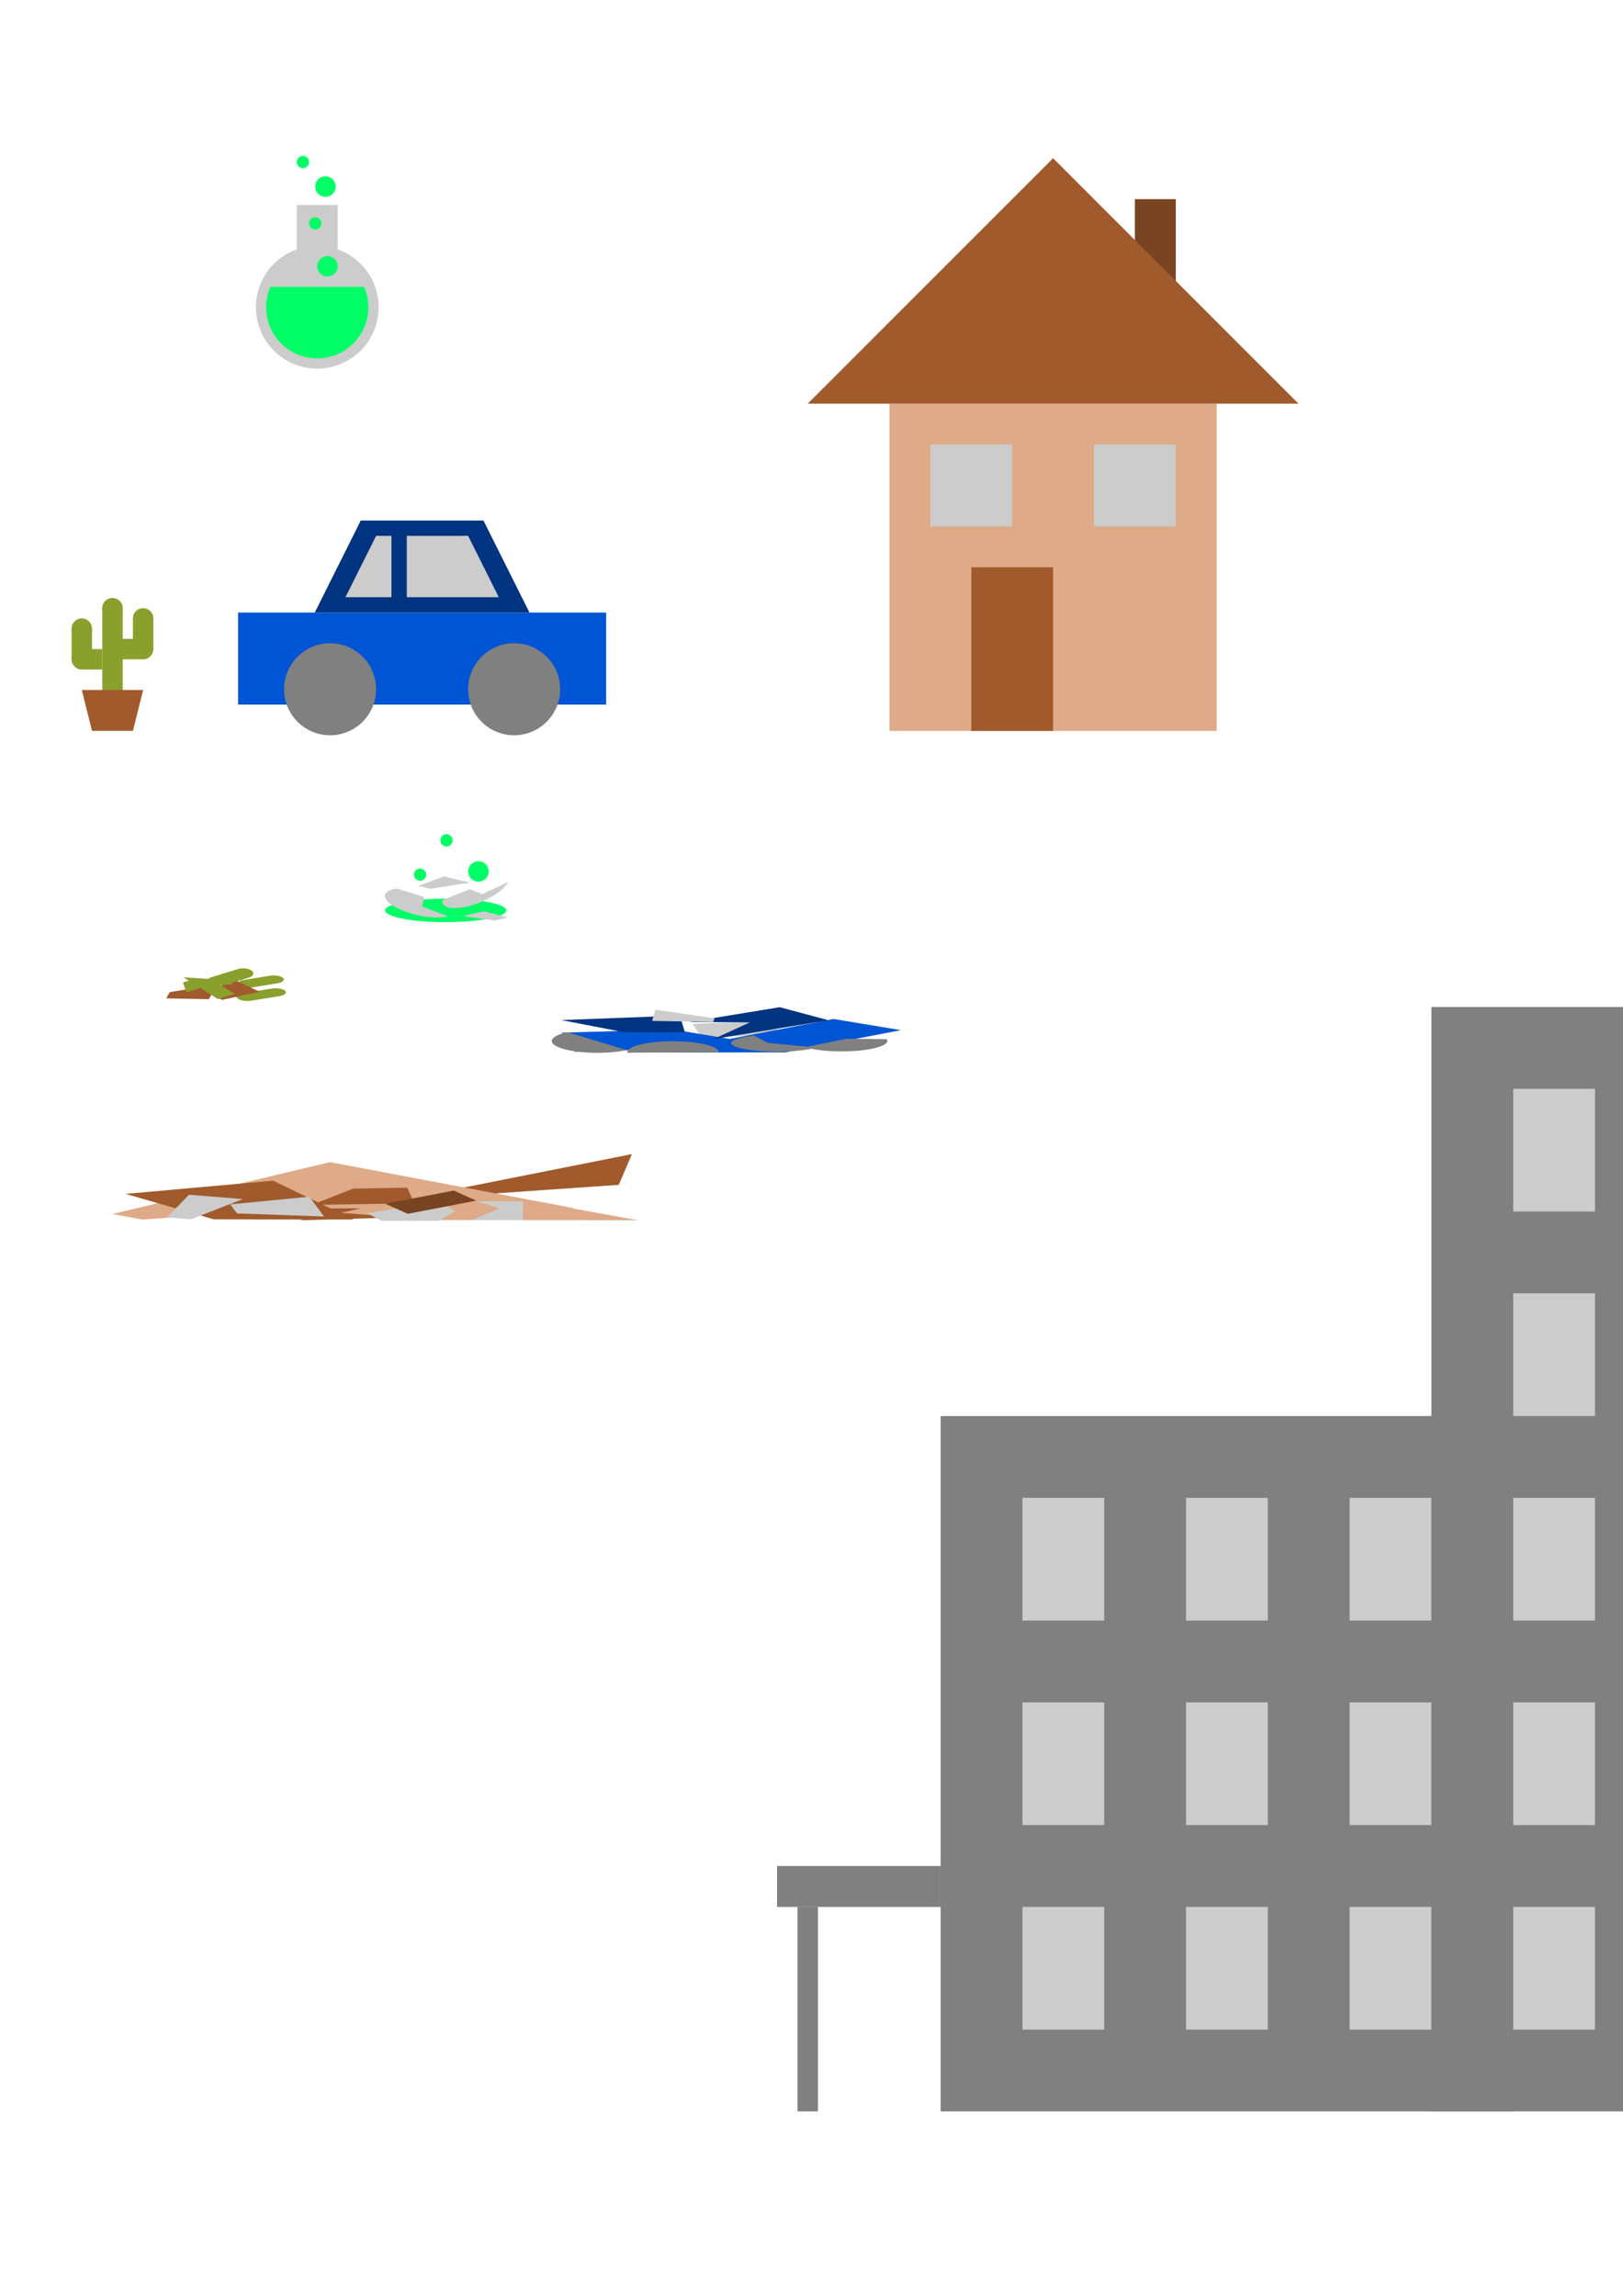<?xml version="1.0" encoding="UTF-8" standalone="no"?>
<!-- Created with Inkscape (http://www.inkscape.org/) -->

<svg
   xmlns:dc="http://purl.org/dc/elements/1.1/"
   xmlns:cc="http://creativecommons.org/ns#"
   xmlns:rdf="http://www.w3.org/1999/02/22-rdf-syntax-ns#"
   xmlns:svg="http://www.w3.org/2000/svg"
   xmlns="http://www.w3.org/2000/svg"
   xmlns:sodipodi="http://sodipodi.sourceforge.net/DTD/sodipodi-0.dtd"
   xmlns:inkscape="http://www.inkscape.org/namespaces/inkscape"
   width="210mm"
   height="297mm"
   id="svg2"
   version="1.1"
   inkscape:version="0.48.4 r9939"
   sodipodi:docname="images.svg">
  <defs
     id="defs4" />
  <sodipodi:namedview
     id="base"
     pagecolor="#ffffff"
     bordercolor="#666666"
     borderopacity="1.0"
     inkscape:pageopacity="0.0"
     inkscape:pageshadow="2"
     inkscape:zoom="0.7"
     inkscape:cx="169.61759"
     inkscape:cy="371.08816"
     inkscape:document-units="px"
     inkscape:current-layer="layer1"
     showgrid="true"
     inkscape:window-width="1920"
     inkscape:window-height="1017"
     inkscape:window-x="-8"
     inkscape:window-y="-8"
     inkscape:window-maximized="1">
    <inkscape:grid
       type="xygrid"
       id="grid2985" />
  </sodipodi:namedview>
  <g
     inkscape:label="Ebene 1"
     inkscape:groupmode="layer"
     id="layer1">
    <rect
       style="color:#000000;fill:#89a02c;fill-opacity:1;fill-rule:nonzero;stroke:none;stroke-width:2;marker:none;visibility:visible;display:inline;overflow:visible;enable-background:accumulate"
       id="rect3827"
       width="10"
       height="15"
       x="35"
       y="307.362"
       inkscape:export-filename="D:\phi\ld40\web\images\cactus.png"
       inkscape:export-xdpi="90"
       inkscape:export-ydpi="90" />
    <rect
       style="color:#000000;fill:#89a02c;fill-opacity:1;fill-rule:nonzero;stroke:none;stroke-width:2;marker:none;visibility:visible;display:inline;overflow:visible;enable-background:accumulate"
       id="rect3829"
       width="10"
       height="10"
       x="40"
       y="317.362"
       inkscape:export-filename="D:\phi\ld40\web\images\cactus.png"
       inkscape:export-xdpi="90"
       inkscape:export-ydpi="90" />
    <rect
       style="color:#000000;fill:#89a02c;fill-opacity:1;fill-rule:nonzero;stroke:none;stroke-width:2;marker:none;visibility:visible;display:inline;overflow:visible;enable-background:accumulate"
       id="rect3831"
       width="10"
       height="45"
       x="50"
       y="297.362"
       inkscape:export-filename="D:\phi\ld40\web\images\cactus.png"
       inkscape:export-xdpi="90"
       inkscape:export-ydpi="90" />
    <rect
       style="color:#000000;fill:#89a02c;fill-opacity:1;fill-rule:nonzero;stroke:none;stroke-width:2;marker:none;visibility:visible;display:inline;overflow:visible;enable-background:accumulate"
       id="rect3833"
       width="10"
       height="10"
       x="60"
       y="312.362"
       inkscape:export-filename="D:\phi\ld40\web\images\cactus.png"
       inkscape:export-xdpi="90"
       inkscape:export-ydpi="90" />
    <rect
       style="color:#000000;fill:#89a02c;fill-opacity:1;fill-rule:nonzero;stroke:none;stroke-width:2;marker:none;visibility:visible;display:inline;overflow:visible;enable-background:accumulate"
       id="rect3835"
       width="10"
       height="15"
       x="65"
       y="302.362"
       inkscape:export-filename="D:\phi\ld40\web\images\cactus.png"
       inkscape:export-xdpi="90"
       inkscape:export-ydpi="90" />
    <path
       sodipodi:type="arc"
       style="color:#000000;fill:#89a02c;fill-opacity:1;fill-rule:nonzero;stroke:none;stroke-width:2;marker:none;visibility:visible;display:inline;overflow:visible;enable-background:accumulate"
       id="path3841"
       sodipodi:cx="40"
       sodipodi:cy="322.36218"
       sodipodi:rx="5"
       sodipodi:ry="5"
       d="m 45,322.362 a 5,5 0 1 1 -10,0 5,5 0 1 1 10,0 z"
       inkscape:export-filename="D:\phi\ld40\web\images\cactus.png"
       inkscape:export-xdpi="90"
       inkscape:export-ydpi="90" />
    <path
       sodipodi:type="arc"
       style="color:#000000;fill:#89a02c;fill-opacity:1;fill-rule:nonzero;stroke:none;stroke-width:2;marker:none;visibility:visible;display:inline;overflow:visible;enable-background:accumulate"
       id="path3843"
       sodipodi:cx="70"
       sodipodi:cy="317.36218"
       sodipodi:rx="5"
       sodipodi:ry="5"
       d="m 75,317.362 a 5,5 0 1 1 -10,0 5,5 0 1 1 10,0 z"
       inkscape:export-filename="D:\phi\ld40\web\images\cactus.png"
       inkscape:export-xdpi="90"
       inkscape:export-ydpi="90" />
    <path
       sodipodi:type="arc"
       style="color:#000000;fill:#89a02c;fill-opacity:1;fill-rule:nonzero;stroke:none;stroke-width:2;marker:none;visibility:visible;display:inline;overflow:visible;enable-background:accumulate"
       id="path3845"
       sodipodi:cx="40"
       sodipodi:cy="307.36218"
       sodipodi:rx="5"
       sodipodi:ry="5"
       d="m 45,307.362 a 5,5 0 1 1 -10,0 5,5 0 1 1 10,0 z"
       inkscape:export-filename="D:\phi\ld40\web\images\cactus.png"
       inkscape:export-xdpi="90"
       inkscape:export-ydpi="90" />
    <path
       sodipodi:type="arc"
       style="color:#000000;fill:#89a02c;fill-opacity:1;fill-rule:nonzero;stroke:none;stroke-width:2;marker:none;visibility:visible;display:inline;overflow:visible;enable-background:accumulate"
       id="path3847"
       sodipodi:cx="55"
       sodipodi:cy="297.36218"
       sodipodi:rx="5"
       sodipodi:ry="5"
       d="m 60,297.362 a 5,5 0 1 1 -10,0 5,5 0 1 1 10,0 z"
       inkscape:export-filename="D:\phi\ld40\web\images\cactus.png"
       inkscape:export-xdpi="90"
       inkscape:export-ydpi="90" />
    <path
       sodipodi:type="arc"
       style="color:#000000;fill:#89a02c;fill-opacity:1;fill-rule:nonzero;stroke:none;stroke-width:2;marker:none;visibility:visible;display:inline;overflow:visible;enable-background:accumulate"
       id="path3849"
       sodipodi:cx="70"
       sodipodi:cy="302.36218"
       sodipodi:rx="5"
       sodipodi:ry="5"
       d="m 75,302.362 a 5,5 0 1 1 -10,0 5,5 0 1 1 10,0 z"
       inkscape:export-filename="D:\phi\ld40\web\images\cactus.png"
       inkscape:export-xdpi="90"
       inkscape:export-ydpi="90" />
    <path
       style="fill:#a05a2c;fill-opacity:1;stroke:none"
       d="m 40,337.362 5,20 20,0 5,-20 z"
       id="path3851"
       inkscape:connector-curvature="0"
       inkscape:export-filename="D:\phi\ld40\web\images\cactus.png"
       inkscape:export-xdpi="90"
       inkscape:export-ydpi="90" />
    <rect
       style="color:#000000;fill:#0055d4;fill-opacity:1;fill-rule:nonzero;stroke:none;stroke-width:2;marker:none;visibility:visible;display:inline;overflow:visible;enable-background:accumulate"
       id="rect3857"
       width="180"
       height="45"
       x="116.429"
       y="299.505"
       inkscape:export-filename="D:\phi\ld40\web\images\car.png"
       inkscape:export-xdpi="90"
       inkscape:export-ydpi="90" />
    <path
       sodipodi:type="arc"
       style="color:#000000;fill:#808080;fill-opacity:1;fill-rule:nonzero;stroke:none;stroke-width:2;marker:none;visibility:visible;display:inline;overflow:visible;enable-background:accumulate"
       id="path3853"
       sodipodi:cx="120"
       sodipodi:cy="327.36218"
       sodipodi:rx="15"
       sodipodi:ry="15"
       d="m 135,327.362 a 15,15 0 1 1 -30,0 15,15 0 1 1 30,0 z"
       transform="matrix(1.5,0,0,1.5,-18.571,-154.038)"
       inkscape:export-filename="D:\phi\ld40\web\images\car.png"
       inkscape:export-xdpi="90"
       inkscape:export-ydpi="90" />
    <path
       sodipodi:type="arc"
       style="color:#000000;fill:#808080;fill-opacity:1;fill-rule:nonzero;stroke:none;stroke-width:2;marker:none;visibility:visible;display:inline;overflow:visible;enable-background:accumulate"
       id="path3855"
       sodipodi:cx="180"
       sodipodi:cy="327.36218"
       sodipodi:rx="15"
       sodipodi:ry="15"
       d="m 195,327.362 a 15,15 0 1 1 -30,0 15,15 0 1 1 30,0 z"
       transform="matrix(1.5,0,0,1.5,-18.571,-154.038)"
       inkscape:export-filename="D:\phi\ld40\web\images\car.png"
       inkscape:export-xdpi="90"
       inkscape:export-ydpi="90" />
    <path
       style="fill:#003380;fill-opacity:1;stroke:none"
       d="m 153.929,299.505 22.5,-45 60,0 22.5,45 z"
       id="path3861"
       inkscape:connector-curvature="0"
       inkscape:export-filename="D:\phi\ld40\web\images\car.png"
       inkscape:export-xdpi="90"
       inkscape:export-ydpi="90" />
    <path
       style="color:#000000;fill:#cccccc;fill-opacity:1;fill-rule:nonzero;stroke:none;marker:none;visibility:visible;display:inline;overflow:visible;enable-background:accumulate"
       d="m 183.929,262.005 -15,30 22.5,0 0,-30 z"
       id="path3863"
       inkscape:connector-curvature="0"
       sodipodi:nodetypes="ccccc"
       inkscape:export-filename="D:\phi\ld40\web\images\car.png"
       inkscape:export-xdpi="90"
       inkscape:export-ydpi="90" />
    <path
       style="fill:#cccccc;fill-opacity:1;stroke:none"
       d="m 198.929,262.005 0,30 45,0 -15,-30 z"
       id="path3900"
       inkscape:connector-curvature="0"
       sodipodi:nodetypes="ccccc"
       inkscape:export-filename="D:\phi\ld40\web\images\car.png"
       inkscape:export-xdpi="90"
       inkscape:export-ydpi="90" />
    <path
       style="fill:#deaa87;fill-opacity:1;stroke:none"
       d="m 435,357.362 0,-160 160,0 0,160 z"
       id="path3902"
       inkscape:connector-curvature="0"
       inkscape:export-filename="D:\phi\ld40\web\images\house.png"
       inkscape:export-xdpi="90"
       inkscape:export-ydpi="90" />
    <rect
       style="color:#000000;fill:#784421;fill-opacity:1;fill-rule:nonzero;stroke:none;stroke-width:2;marker:none;visibility:visible;display:inline;overflow:visible;enable-background:accumulate"
       id="rect3964"
       width="20"
       height="40"
       x="555"
       y="97.362"
       inkscape:export-filename="D:\phi\ld40\web\images\house.png"
       inkscape:export-xdpi="90"
       inkscape:export-ydpi="90" />
    <path
       style="fill:#a05a2c;fill-opacity:1;stroke:none"
       d="m 395,197.362 240,0 L 515,77.362 z"
       id="path3904"
       inkscape:connector-curvature="0"
       inkscape:export-filename="D:\phi\ld40\web\images\house.png"
       inkscape:export-xdpi="90"
       inkscape:export-ydpi="90" />
    <rect
       style="color:#000000;fill:#a05a2c;fill-opacity:1;fill-rule:nonzero;stroke:none;stroke-width:2;marker:none;visibility:visible;display:inline;overflow:visible;enable-background:accumulate"
       id="rect3906"
       width="40"
       height="80"
       x="475"
       y="277.362"
       ry="0"
       inkscape:export-filename="D:\phi\ld40\web\images\house.png"
       inkscape:export-xdpi="90"
       inkscape:export-ydpi="90" />
    <rect
       style="color:#000000;fill:#cccccc;fill-opacity:1;fill-rule:nonzero;stroke:none;stroke-width:2;marker:none;visibility:visible;display:inline;overflow:visible;enable-background:accumulate"
       id="rect3908-4"
       width="40"
       height="40"
       x="455"
       y="217.362"
       inkscape:export-filename="D:\phi\ld40\web\images\house.png"
       inkscape:export-xdpi="90"
       inkscape:export-ydpi="90" />
    <rect
       style="color:#000000;fill:#cccccc;fill-opacity:1;fill-rule:nonzero;stroke:none;stroke-width:2;marker:none;visibility:visible;display:inline;overflow:visible;enable-background:accumulate"
       id="rect3908-4-8"
       width="40"
       height="40"
       x="535"
       y="217.362"
       inkscape:export-filename="D:\phi\ld40\web\images\house.png"
       inkscape:export-xdpi="90"
       inkscape:export-ydpi="90" />
    <path
       sodipodi:type="arc"
       style="color:#000000;fill:#cccccc;fill-opacity:1;fill-rule:nonzero;stroke:none;stroke-width:2;marker:none;visibility:visible;display:inline;overflow:visible;enable-background:accumulate"
       id="path3966"
       sodipodi:cx="240"
       sodipodi:cy="462.36218"
       sodipodi:rx="30"
       sodipodi:ry="30"
       d="m 270,462.362 a 30,30 0 1 1 -60,0 30,30 0 1 1 60,0 z"
       inkscape:export-filename="D:\phi\ld40\web\images\potion.png"
       inkscape:export-xdpi="90"
       inkscape:export-ydpi="90"
       transform="translate(-84.853,-312.137)" />
    <rect
       style="color:#000000;fill:#cccccc;fill-opacity:1;fill-rule:nonzero;stroke:none;stroke-width:2;marker:none;visibility:visible;display:inline;overflow:visible;enable-background:accumulate"
       id="rect3968"
       width="20"
       height="30"
       x="145.147"
       y="100.225"
       inkscape:export-filename="D:\phi\ld40\web\images\potion.png"
       inkscape:export-xdpi="90"
       inkscape:export-ydpi="90" />
    <path
       style="color:#000000;fill:#00ff66;fill-opacity:1;fill-rule:nonzero;stroke:none;stroke-width:2;marker:none;visibility:visible;display:inline;overflow:visible;enable-background:accumulate"
       d="m 132.241,140.238 c -1.335,3.06 -2.094,6.448 -2.094,10 0,13.807 11.193,25 25,25 13.807,0 25,-11.193 25,-25 0,-3.552 -0.758,-6.94 -2.094,-10 l -45.812,0 z"
       id="path3977"
       inkscape:export-filename="D:\phi\ld40\web\images\potion.png"
       inkscape:export-xdpi="90"
       inkscape:export-ydpi="90"
       inkscape:connector-curvature="0" />
    <path
       sodipodi:type="arc"
       style="color:#000000;fill:#00ff66;fill-opacity:1;fill-rule:nonzero;stroke:none;stroke-width:2;marker:none;visibility:visible;display:inline;overflow:visible;enable-background:accumulate"
       id="path3982"
       sodipodi:cx="245"
       sodipodi:cy="442.36218"
       sodipodi:rx="5"
       sodipodi:ry="5"
       d="m 250,442.362 a 5,5 0 1 1 -10,0 5,5 0 1 1 10,0 z"
       inkscape:export-filename="D:\phi\ld40\web\images\potion.png"
       inkscape:export-xdpi="90"
       inkscape:export-ydpi="90"
       transform="translate(-84.853,-312.137)" />
    <path
       sodipodi:type="arc"
       style="color:#000000;fill:#00ff66;fill-opacity:1;fill-rule:nonzero;stroke:none;stroke-width:2;marker:none;visibility:visible;display:inline;overflow:visible;enable-background:accumulate"
       id="path3986"
       sodipodi:cx="239"
       sodipodi:cy="421.36218"
       sodipodi:rx="3"
       sodipodi:ry="3"
       d="m 242,421.362 a 3,3 0 1 1 -6,0 3,3 0 1 1 6,0 z"
       inkscape:export-filename="D:\phi\ld40\web\images\potion.png"
       inkscape:export-xdpi="90"
       inkscape:export-ydpi="90"
       transform="translate(-84.853,-312.137)" />
    <path
       sodipodi:type="arc"
       style="color:#000000;fill:#00ff66;fill-opacity:1;fill-rule:nonzero;stroke:none;stroke-width:2;marker:none;visibility:visible;display:inline;overflow:visible;enable-background:accumulate"
       id="path3988"
       sodipodi:cx="244"
       sodipodi:cy="403.36218"
       sodipodi:rx="5"
       sodipodi:ry="5"
       d="m 249,403.362 a 5,5 0 1 1 -10,0 5,5 0 1 1 10,0 z"
       inkscape:export-filename="D:\phi\ld40\web\images\potion.png"
       inkscape:export-xdpi="90"
       inkscape:export-ydpi="90"
       transform="translate(-84.853,-312.137)" />
    <path
       sodipodi:type="arc"
       style="color:#000000;fill:#00ff66;fill-opacity:1;fill-rule:nonzero;stroke:none;stroke-width:2;marker:none;visibility:visible;display:inline;overflow:visible;enable-background:accumulate"
       id="path3990"
       sodipodi:cx="235"
       sodipodi:cy="395.36218"
       sodipodi:rx="3"
       sodipodi:ry="3"
       d="m 238,395.362 a 3,3 0 1 1 -6,0 3,3 0 1 1 6,0 z"
       transform="translate(-86.853,-316.137)"
       inkscape:export-filename="D:\phi\ld40\web\images\potion.png"
       inkscape:export-xdpi="90"
       inkscape:export-ydpi="90" />
    <path
       style="color:#000000;fill:#89a02c;fill-opacity:1;fill-rule:nonzero;stroke:none;stroke-width:2;marker:none;visibility:visible;display:inline;overflow:visible;enable-background:accumulate"
       d="m 117.644,479.396 -5.074,5.163 3.719,3.635 c 1.04,1.017 3.957,1.506 6.515,1.092 0.16,-0.026 0.343,-0.048 0.492,-0.08 l 13.403,-2.166 c 2.558,-0.413 3.789,-1.572 2.749,-2.589 -1.04,-1.017 -3.957,-1.506 -6.515,-1.092 l -9.264,1.497 -1.883,-1.841 13.895,-2.245 c 2.558,-0.413 3.789,-1.572 2.749,-2.589 -0.065,-0.064 -0.109,-0.125 -0.188,-0.184 -1.187,-0.89 -3.929,-1.296 -6.327,-0.908 l -14.272,2.306 z"
       id="path4167"
       inkscape:connector-curvature="0"
       inkscape:export-filename="D:\phi\ld40\web\images\cactus_broken.png"
       inkscape:export-xdpi="90"
       inkscape:export-ydpi="90" />
    <path
       style="fill:#a05a2c;fill-opacity:1;stroke:none"
       d="m 105.1,487.2 3.545,1.676 18.282,-3.994 -15.84,-7.488 -5.987,9.806 z"
       id="path4177"
       inkscape:connector-curvature="0"
       inkscape:export-filename="D:\phi\ld40\web\images\cactus_broken.png"
       inkscape:export-xdpi="90"
       inkscape:export-ydpi="90" />
    <path
       style="fill:#a05a2c;fill-opacity:1;stroke:none"
       d="m 106.194,481.286 -23.208,3.814 -1.696,3.036 20.845,0.415 4.059,-7.264 z"
       id="path3851-8"
       inkscape:connector-curvature="0"
       inkscape:export-filename="D:\phi\ld40\web\images\cactus_broken.png"
       inkscape:export-xdpi="90"
       inkscape:export-ydpi="90" />
    <path
       style="color:#000000;fill:#89a02c;fill-opacity:1;fill-rule:nonzero;stroke:none;stroke-width:2;marker:none;visibility:visible;display:inline;overflow:visible;enable-background:accumulate"
       d="m 89.679,477.818 2.619,1.658 -2.824,0.861 1.669,4.836 6.855,-2.089 8.55,5.412 8.216,-2.503 -11.401,-7.216 0.103,-0.031 -13.788,-0.927 z"
       id="path4172"
       inkscape:connector-curvature="0"
       inkscape:export-filename="D:\phi\ld40\web\images\cactus_broken.png"
       inkscape:export-xdpi="90"
       inkscape:export-ydpi="90" />
    <path
       style="color:#000000;fill:#89a02c;fill-opacity:1;fill-rule:nonzero;stroke:none;stroke-width:2;marker:none;visibility:visible;display:inline;overflow:visible;enable-background:accumulate"
       d="m 102.817,481.823 11.084,-0.543 -0.823,-0.655 8.074,-2.47 0.425,-0.13 c 2.347,-0.718 3.07,-2.239 1.614,-3.397 -1.455,-1.158 -4.537,-1.514 -6.884,-0.797 l -12.748,3.9 c -2.347,0.718 -3.07,2.239 -1.614,3.397 l 0.873,0.694 z"
       id="rect3827-6"
       inkscape:connector-curvature="0"
       inkscape:export-filename="D:\phi\ld40\web\images\cactus_broken.png"
       inkscape:export-xdpi="90"
       inkscape:export-ydpi="90" />
    <path
       style="fill:#cccccc;fill-opacity:1;stroke:none"
       d="m 338.698,500.604 4.339,6.548 44.51,-1.436 -19.176,-6.069 z"
       id="path3900-7"
       inkscape:connector-curvature="0"
       sodipodi:nodetypes="ccccc"
       inkscape:export-filename="D:\phi\ld40\web\images\car_broken.png"
       inkscape:export-xdpi="90"
       inkscape:export-ydpi="90" />
    <path
       style="color:#000000;fill:#0055d4;fill-opacity:1;fill-rule:nonzero;stroke:none;stroke-width:2;marker:none;visibility:visible;display:inline;overflow:visible;enable-background:accumulate"
       d="m 384.093,514.541 56.469,-10.855 -32.955,-5.469 -85.238,16.386 61.723,-0.062 z"
       id="path4215"
       inkscape:connector-curvature="0"
       inkscape:export-filename="D:\phi\ld40\web\images\car_broken.png"
       inkscape:export-xdpi="90"
       inkscape:export-ydpi="90" />
    <path
       style="color:#000000;fill:#0055d4;fill-opacity:1;fill-rule:nonzero;stroke:none;stroke-width:2;marker:none;visibility:visible;display:inline;overflow:visible;enable-background:accumulate"
       d="m 377.103,511.397 -48.132,-8.076 -54.171,1.596 6.28,9.309 96.022,-2.829 z"
       id="rect3857-2"
       inkscape:connector-curvature="0"
       inkscape:export-filename="D:\phi\ld40\web\images\car_broken.png"
       inkscape:export-xdpi="90"
       inkscape:export-ydpi="90" />
    <path
       style="color:#000000;fill:#808080;fill-opacity:1;fill-rule:nonzero;stroke:none;stroke-width:2;marker:none;visibility:visible;display:inline;overflow:visible;enable-background:accumulate"
       d="m 351.49,514.452 c -0.018,-0.576 -0.338,-1.155 -1.173,-1.73 -4.088,-2.815 -16.911,-4.302 -28.641,-3.321 -9.587,0.802 -15.355,3.003 -14.954,5.318 l 44.768,-0.267 z"
       id="path4233"
       inkscape:connector-curvature="0"
       inkscape:export-filename="D:\phi\ld40\web\images\car_broken.png"
       inkscape:export-xdpi="90"
       inkscape:export-ydpi="90" />
    <path
       style="color:#000000;fill:#808080;fill-opacity:1;fill-rule:nonzero;stroke:none;stroke-width:2;marker:none;visibility:visible;display:inline;overflow:visible;enable-background:accumulate"
       d="m 306.581,513.448 -29.072,-8.754 c -1.618,0.367 -3.136,0.777 -4.33,1.273 -6.533,2.715 -3.264,6.277 7.301,7.956 8.409,1.336 18.872,1.055 26.1,-0.475 z"
       id="path3853-5"
       inkscape:connector-curvature="0"
       inkscape:export-filename="D:\phi\ld40\web\images\car_broken.png"
       inkscape:export-xdpi="90"
       inkscape:export-ydpi="90" />
    <path
       style="color:#000000;fill:#808080;fill-opacity:1;fill-rule:nonzero;stroke:none;stroke-width:2;marker:none;visibility:visible;display:inline;overflow:visible;enable-background:accumulate"
       d="m 368.818,506.39 c -5.934,0.643 -10.278,1.769 -11.114,3.137 -1.405,2.299 7.461,4.375 19.803,4.636 8.981,0.19 17.286,-0.642 21.708,-1.99 l -23.853,-2.293 -6.544,-3.49 z"
       id="path4228"
       inkscape:connector-curvature="0"
       inkscape:export-filename="D:\phi\ld40\web\images\car_broken.png"
       inkscape:export-xdpi="90"
       inkscape:export-ydpi="90" />
    <path
       style="color:#000000;fill:#808080;fill-opacity:1;fill-rule:nonzero;stroke:none;stroke-width:2;marker:none;visibility:visible;display:inline;overflow:visible;enable-background:accumulate"
       d="m 433.711,508.097 -19.83,-0.187 -20.225,4.09 c 1.909,0.587 4.322,1.094 7.306,1.463 10.959,1.355 24.584,0.395 30.431,-2.145 2.368,-1.028 3.016,-2.151 2.318,-3.221 z"
       id="path3855-2"
       inkscape:connector-curvature="0"
       inkscape:export-filename="D:\phi\ld40\web\images\car_broken.png"
       inkscape:export-xdpi="90"
       inkscape:export-ydpi="90" />
    <path
       style="fill:#003380;fill-opacity:1;stroke:none"
       d="m 348.82,508.058 56.324,-9.214 -23.835,-6.382 -44.278,7.243 29.729,0.181 -17.94,8.172 z"
       id="path4223"
       inkscape:connector-curvature="0"
       inkscape:export-filename="D:\phi\ld40\web\images\car_broken.png"
       inkscape:export-xdpi="90"
       inkscape:export-ydpi="90" />
    <path
       style="fill:#003380;fill-opacity:1;stroke:none"
       d="m 305.147,504.689 29.782,-0.007 -1.799,-5.907 -9.671,-1.872 -48.959,1.855 30.648,5.931 z"
       id="path3861-0"
       inkscape:connector-curvature="0"
       inkscape:export-filename="D:\phi\ld40\web\images\car_broken.png"
       inkscape:export-xdpi="90"
       inkscape:export-ydpi="90" />
    <path
       style="color:#000000;fill:#cccccc;fill-opacity:1;fill-rule:nonzero;stroke:none;marker:none;visibility:visible;display:inline;overflow:visible;enable-background:accumulate"
       d="m 349.368,497.86 -28.875,-4.146 -1.563,5.459 29.916,0.507 z"
       id="path3863-3"
       inkscape:connector-curvature="0"
       sodipodi:nodetypes="ccccc"
       inkscape:export-filename="D:\phi\ld40\web\images\car_broken.png"
       inkscape:export-xdpi="90"
       inkscape:export-ydpi="90" />
    <path
       style="fill:#a05a2c;fill-opacity:1;stroke:none"
       d="m 302.609,579.322 6.399,-15.023 -162.836,32.362 62.61,-1.824 28.799,-11.023 65.027,-4.491 z"
       id="path4279"
       inkscape:connector-curvature="0"
       inkscape:export-filename="D:\phi\ld40\web\images\house_broken.png"
       inkscape:export-xdpi="90"
       inkscape:export-ydpi="90" />
    <path
       style="fill:#deaa87;fill-opacity:1;stroke:none"
       d="m 133.857,590.466 78.63,6.069 99.643,0.085 -71.524,-12.776 -106.749,6.622 z"
       id="path4282"
       inkscape:connector-curvature="0"
       inkscape:export-filename="D:\phi\ld40\web\images\house_broken.png"
       inkscape:export-xdpi="90"
       inkscape:export-ydpi="90" />
    <path
       style="fill:#deaa87;fill-opacity:1;stroke:none"
       d="m 161.389,568.223 -106.36,25.344 14.288,2.696 95.105,-6.305 92.504,6.535 23.993,-5.717 -119.53,-22.552 z"
       id="path3902-2"
       inkscape:connector-curvature="0"
       inkscape:export-filename="D:\phi\ld40\web\images\house_broken.png"
       inkscape:export-xdpi="90"
       inkscape:export-ydpi="90" />
    <path
       style="fill:#a05a2c;fill-opacity:1;stroke:none"
       d="m 61.414,583.745 43.074,12.422 68.331,0.095 -39.275,-18.982 -72.13,6.464 z"
       id="path3904-7"
       inkscape:connector-curvature="0"
       inkscape:export-filename="D:\phi\ld40\web\images\house_broken.png"
       inkscape:export-xdpi="90"
       inkscape:export-ydpi="90" />
    <path
       style="color:#000000;fill:#a05a2c;fill-opacity:1;fill-rule:nonzero;stroke:none;stroke-width:2;marker:none;visibility:visible;display:inline;overflow:visible;enable-background:accumulate"
       d="m 153.056,596.142 23.406,-5.336 -53.495,0.099 0.561,5.291 29.528,-0.055 z"
       id="path4291"
       inkscape:connector-curvature="0"
       inkscape:export-filename="D:\phi\ld40\web\images\house_broken.png"
       inkscape:export-xdpi="90"
       inkscape:export-ydpi="90" />
    <path
       style="color:#000000;fill:#a05a2c;fill-opacity:1;fill-rule:nonzero;stroke:none;stroke-width:2;marker:none;visibility:visible;display:inline;overflow:visible;enable-background:accumulate"
       d="m 199.123,580.712 -26.397,0.446 -20.344,7.994 50.272,-0.849 -3.532,-7.59 z"
       id="rect3906-5"
       inkscape:connector-curvature="0"
       inkscape:export-filename="D:\phi\ld40\web\images\house_broken.png"
       inkscape:export-xdpi="90"
       inkscape:export-ydpi="90" />
    <path
       style="color:#000000;fill:#cccccc;fill-opacity:1;fill-rule:nonzero;stroke:none;stroke-width:2;marker:none;visibility:visible;display:inline;overflow:visible;enable-background:accumulate"
       d="m 93.373,596.164 25.377,-9.885 -26.295,-2.121 -10.815,11.06 11.734,0.946 z"
       id="path4285"
       inkscape:connector-curvature="0"
       inkscape:export-filename="D:\phi\ld40\web\images\house_broken.png"
       inkscape:export-xdpi="90"
       inkscape:export-ydpi="90" />
    <path
       style="color:#000000;fill:#cccccc;fill-opacity:1;fill-rule:nonzero;stroke:none;stroke-width:2;marker:none;visibility:visible;display:inline;overflow:visible;enable-background:accumulate"
       d="m 112.619,588.88 3.304,4.416 42.559,1.509 -7.243,-9.68 -38.62,3.755 z"
       id="rect3908-4-3"
       inkscape:connector-curvature="0"
       inkscape:export-filename="D:\phi\ld40\web\images\house_broken.png"
       inkscape:export-xdpi="90"
       inkscape:export-ydpi="90" />
    <path
       style="color:#000000;fill:#cccccc;fill-opacity:1;fill-rule:nonzero;stroke:none;stroke-width:2;marker:none;visibility:visible;display:inline;overflow:visible;enable-background:accumulate"
       d="m 222.736,592.073 -8.16,-4.256 -35.204,5.343 7.196,3.753 28.2,-0.014 7.968,-4.826 z"
       id="path4288"
       inkscape:connector-curvature="0"
       inkscape:export-filename="D:\phi\ld40\web\images\house_broken.png"
       inkscape:export-xdpi="90"
       inkscape:export-ydpi="90" />
    <rect
       style="color:#000000;fill:#784421;fill-opacity:1;fill-rule:nonzero;stroke:none;stroke-width:2;marker:none;visibility:visible;display:inline;overflow:visible;enable-background:accumulate"
       id="rect3964-9"
       width="12.015"
       height="34.076"
       x="1067.129"
       y="765.084"
       inkscape:export-filename="D:\phi\ld40\web\images\house_broken.png"
       inkscape:export-xdpi="90"
       inkscape:export-ydpi="90"
       transform="matrix(0.912,0.41,-0.982,0.189,0,0)" />
    <path
       style="color:#000000;fill:#cccccc;fill-opacity:1;fill-rule:nonzero;stroke:none;stroke-width:2;marker:none;visibility:visible;display:inline;overflow:visible;enable-background:accumulate"
       d="m 232.941,587.328 11.312,3.482 -13.344,5.708 24.844,0 0,-9.19 -22.812,0 z"
       id="rect3908-4-8-4"
       inkscape:connector-curvature="0"
       inkscape:export-filename="D:\phi\ld40\web\images\house_broken.png"
       inkscape:export-xdpi="90"
       inkscape:export-ydpi="90" />
    <path
       style="color:#000000;fill:#cccccc;fill-opacity:1;fill-rule:nonzero;stroke:none;stroke-width:2;marker:none;visibility:visible;display:inline;overflow:visible;enable-background:accumulate"
       d="m 210.501,434.582 19.248,-3.024 -12.597,-3.047 -12.597,4.633 5.947,1.438 z"
       id="rect3968-2"
       inkscape:connector-curvature="0"
       inkscape:export-filename="D:\phi\ld40\web\images\potion_broken.png"
       inkscape:export-xdpi="90"
       inkscape:export-ydpi="90" />
    <path
       transform="matrix(5.929,0,0,1.143,-1234.643,-60.48)"
       sodipodi:type="arc"
       style="color:#000000;fill:#00ff66;fill-opacity:1;fill-rule:nonzero;stroke:none;stroke-width:2;marker:none;visibility:visible;display:inline;overflow:visible;enable-background:accumulate"
       id="path3982-1"
       sodipodi:cx="245"
       sodipodi:cy="442.36218"
       sodipodi:rx="5"
       sodipodi:ry="5"
       d="m 250,442.362 a 5,5 0 1 1 -10,0 5,5 0 1 1 10,0 z"
       inkscape:export-filename="D:\phi\ld40\web\images\potion_broken.png"
       inkscape:export-xdpi="90"
       inkscape:export-ydpi="90" />
    <path
       style="color:#000000;fill:#cccccc;fill-opacity:1;fill-rule:nonzero;stroke:none;stroke-width:2;marker:none;visibility:visible;display:inline;overflow:visible;enable-background:accumulate"
       d="m 236.618,445.571 -10.535,2.39 15.888,2.107 6.498,-1.474 -11.85,-3.023 z"
       id="path4337"
       inkscape:connector-curvature="0"
       inkscape:export-filename="D:\phi\ld40\web\images\potion_broken.png"
       inkscape:export-xdpi="90"
       inkscape:export-ydpi="90" />
    <path
       style="color:#000000;fill:#cccccc;fill-opacity:1;fill-rule:nonzero;stroke:none;stroke-width:2;marker:none;visibility:visible;display:inline;overflow:visible;enable-background:accumulate"
       d="m 225.451,443.78 c 8.115,-1.13 17.884,-5.93 21.819,-10.721 0.513,-0.625 0.908,-1.223 1.178,-1.781 l -12.608,5.893 -6.225,-2.423 -13.274,5.418 c -0.497,2.921 2.894,4.479 9.11,3.613 z"
       id="path3966-3"
       inkscape:connector-curvature="0"
       inkscape:export-filename="D:\phi\ld40\web\images\potion_broken.png"
       inkscape:export-xdpi="90"
       inkscape:export-ydpi="90" />
    <path
       style="color:#000000;fill:#cccccc;fill-opacity:1;fill-rule:nonzero;stroke:none;stroke-width:2;marker:none;visibility:visible;display:inline;overflow:visible;enable-background:accumulate"
       d="m 219.219,448.025 -12.898,-4.794 1.183,-4.581 -13.34,-4.202 c -6.097,0.753 -7.86,3.676 -3.768,7.116 4.706,3.957 15.382,7.103 23.847,7.027 1.981,-0.018 3.618,-0.23 4.976,-0.565 z"
       id="path4332"
       inkscape:connector-curvature="0"
       inkscape:export-filename="D:\phi\ld40\web\images\potion_broken.png"
       inkscape:export-xdpi="90"
       inkscape:export-ydpi="90" />
    <path
       transform="translate(-33.571,6.286)"
       sodipodi:type="arc"
       style="color:#000000;fill:#00ff66;fill-opacity:1;fill-rule:nonzero;stroke:none;stroke-width:2;marker:none;visibility:visible;display:inline;overflow:visible;enable-background:accumulate"
       id="path3986-3"
       sodipodi:cx="239"
       sodipodi:cy="421.36218"
       sodipodi:rx="3"
       sodipodi:ry="3"
       d="m 242,421.362 a 3,3 0 1 1 -6,0 3,3 0 1 1 6,0 z"
       inkscape:export-filename="D:\phi\ld40\web\images\potion_broken.png"
       inkscape:export-xdpi="90"
       inkscape:export-ydpi="90" />
    <path
       transform="translate(-10,22.714)"
       sodipodi:type="arc"
       style="color:#000000;fill:#00ff66;fill-opacity:1;fill-rule:nonzero;stroke:none;stroke-width:2;marker:none;visibility:visible;display:inline;overflow:visible;enable-background:accumulate"
       id="path3988-2"
       sodipodi:cx="244"
       sodipodi:cy="403.36218"
       sodipodi:rx="5"
       sodipodi:ry="5"
       d="m 249,403.362 a 5,5 0 1 1 -10,0 5,5 0 1 1 10,0 z"
       inkscape:export-filename="D:\phi\ld40\web\images\potion_broken.png"
       inkscape:export-xdpi="90"
       inkscape:export-ydpi="90" />
    <path
       sodipodi:type="arc"
       style="color:#000000;fill:#00ff66;fill-opacity:1;fill-rule:nonzero;stroke:none;stroke-width:2;marker:none;visibility:visible;display:inline;overflow:visible;enable-background:accumulate"
       id="path3990-5"
       sodipodi:cx="235"
       sodipodi:cy="395.36218"
       sodipodi:rx="3"
       sodipodi:ry="3"
       d="m 238,395.362 a 3,3 0 1 1 -6,0 3,3 0 1 1 6,0 z"
       transform="translate(-16.643,15.5)"
       inkscape:export-filename="D:\phi\ld40\web\images\potion_broken.png"
       inkscape:export-xdpi="90"
       inkscape:export-ydpi="90" />
    <rect
       style="color:#000000;fill:#808080;fill-opacity:1;fill-rule:nonzero;stroke:none;stroke-width:2;marker:none;visibility:visible;display:inline;overflow:visible;enable-background:accumulate"
       id="rect3047"
       width="280"
       height="340"
       x="460"
       y="692.362"
       inkscape:export-filename="D:\phi\ld40\web\images\goal.png"
       inkscape:export-xdpi="90"
       inkscape:export-ydpi="90" />
    <rect
       style="color:#000000;fill:#cccccc;fill-opacity:1;fill-rule:nonzero;stroke:none;stroke-width:2;marker:none;visibility:visible;display:inline;overflow:visible;enable-background:accumulate"
       id="rect3817"
       width="40"
       height="60"
       x="500"
       y="932.362"
       inkscape:export-filename="D:\phi\ld40\web\images\goal.png"
       inkscape:export-xdpi="90"
       inkscape:export-ydpi="90" />
    <rect
       style="color:#000000;fill:#cccccc;fill-opacity:1;fill-rule:nonzero;stroke:none;stroke-width:2;marker:none;visibility:visible;display:inline;overflow:visible;enable-background:accumulate"
       id="rect3817-1"
       width="40"
       height="60"
       x="580"
       y="932.362"
       inkscape:export-filename="D:\phi\ld40\web\images\goal.png"
       inkscape:export-xdpi="90"
       inkscape:export-ydpi="90" />
    <rect
       style="color:#000000;fill:#cccccc;fill-opacity:1;fill-rule:nonzero;stroke:none;stroke-width:2;marker:none;visibility:visible;display:inline;overflow:visible;enable-background:accumulate"
       id="rect3817-1-7"
       width="40"
       height="60"
       x="660"
       y="932.362"
       inkscape:export-filename="D:\phi\ld40\web\images\goal.png"
       inkscape:export-xdpi="90"
       inkscape:export-ydpi="90" />
    <rect
       style="color:#000000;fill:#cccccc;fill-opacity:1;fill-rule:nonzero;stroke:none;stroke-width:2;marker:none;visibility:visible;display:inline;overflow:visible;enable-background:accumulate"
       id="rect3817-4"
       width="40"
       height="60"
       x="500"
       y="832.362"
       inkscape:export-filename="D:\phi\ld40\web\images\goal.png"
       inkscape:export-xdpi="90"
       inkscape:export-ydpi="90" />
    <rect
       style="color:#000000;fill:#cccccc;fill-opacity:1;fill-rule:nonzero;stroke:none;stroke-width:2;marker:none;visibility:visible;display:inline;overflow:visible;enable-background:accumulate"
       id="rect3817-1-0"
       width="40"
       height="60"
       x="580"
       y="832.362"
       inkscape:export-filename="D:\phi\ld40\web\images\goal.png"
       inkscape:export-xdpi="90"
       inkscape:export-ydpi="90" />
    <rect
       style="color:#000000;fill:#cccccc;fill-opacity:1;fill-rule:nonzero;stroke:none;stroke-width:2;marker:none;visibility:visible;display:inline;overflow:visible;enable-background:accumulate"
       id="rect3817-1-7-9"
       width="40"
       height="60"
       x="660"
       y="832.362"
       inkscape:export-filename="D:\phi\ld40\web\images\goal.png"
       inkscape:export-xdpi="90"
       inkscape:export-ydpi="90" />
    <rect
       style="color:#000000;fill:#cccccc;fill-opacity:1;fill-rule:nonzero;stroke:none;stroke-width:2;marker:none;visibility:visible;display:inline;overflow:visible;enable-background:accumulate"
       id="rect3817-4-4"
       width="40"
       height="60"
       x="500"
       y="732.362"
       inkscape:export-filename="D:\phi\ld40\web\images\goal.png"
       inkscape:export-xdpi="90"
       inkscape:export-ydpi="90" />
    <rect
       style="color:#000000;fill:#cccccc;fill-opacity:1;fill-rule:nonzero;stroke:none;stroke-width:2;marker:none;visibility:visible;display:inline;overflow:visible;enable-background:accumulate"
       id="rect3817-1-0-8"
       width="40"
       height="60"
       x="580"
       y="732.362"
       inkscape:export-filename="D:\phi\ld40\web\images\goal.png"
       inkscape:export-xdpi="90"
       inkscape:export-ydpi="90" />
    <rect
       style="color:#000000;fill:#cccccc;fill-opacity:1;fill-rule:nonzero;stroke:none;stroke-width:2;marker:none;visibility:visible;display:inline;overflow:visible;enable-background:accumulate"
       id="rect3817-1-7-9-8"
       width="40"
       height="60"
       x="660"
       y="732.362"
       inkscape:export-filename="D:\phi\ld40\web\images\goal.png"
       inkscape:export-xdpi="90"
       inkscape:export-ydpi="90" />
    <rect
       style="color:#000000;fill:#808080;fill-opacity:1;fill-rule:nonzero;stroke:none;stroke-width:2;marker:none;visibility:visible;display:inline;overflow:visible;enable-background:accumulate"
       id="rect3999"
       width="80"
       height="20"
       x="380"
       y="912.362"
       inkscape:export-filename="D:\phi\ld40\web\images\goal.png"
       inkscape:export-xdpi="90"
       inkscape:export-ydpi="90" />
    <rect
       style="color:#000000;fill:#808080;fill-opacity:1;fill-rule:nonzero;stroke:none;stroke-width:2;marker:none;visibility:visible;display:inline;overflow:visible;enable-background:accumulate"
       id="rect4001"
       width="10"
       height="100"
       x="390"
       y="932.362"
       inkscape:export-filename="D:\phi\ld40\web\images\goal.png"
       inkscape:export-xdpi="90"
       inkscape:export-ydpi="90" />
    <rect
       style="color:#000000;fill:#808080;fill-opacity:1;fill-rule:nonzero;stroke:none;stroke-width:2;marker:none;visibility:visible;display:inline;overflow:visible;enable-background:accumulate"
       id="rect3047-1"
       width="280"
       height="540"
       x="700"
       y="492.362"
       inkscape:export-filename="D:\phi\ld40\web\images\goal.png"
       inkscape:export-xdpi="90"
       inkscape:export-ydpi="90" />
    <rect
       style="color:#000000;fill:#cccccc;fill-opacity:1;fill-rule:nonzero;stroke:none;stroke-width:2;marker:none;visibility:visible;display:inline;overflow:visible;enable-background:accumulate"
       id="rect3817-4-4-2-5"
       width="40"
       height="60"
       x="740"
       y="532.362"
       inkscape:export-filename="D:\phi\ld40\web\images\goal.png"
       inkscape:export-xdpi="90"
       inkscape:export-ydpi="90" />
    <rect
       style="color:#000000;fill:#cccccc;fill-opacity:1;fill-rule:nonzero;stroke:none;stroke-width:2;marker:none;visibility:visible;display:inline;overflow:visible;enable-background:accumulate"
       id="rect3817-1-0-8-4-1"
       width="40"
       height="60"
       x="820"
       y="532.362"
       inkscape:export-filename="D:\phi\ld40\web\images\goal.png"
       inkscape:export-xdpi="90"
       inkscape:export-ydpi="90" />
    <rect
       style="color:#000000;fill:#cccccc;fill-opacity:1;fill-rule:nonzero;stroke:none;stroke-width:2;marker:none;visibility:visible;display:inline;overflow:visible;enable-background:accumulate"
       id="rect3817-1-7-9-8-5-7"
       width="40"
       height="60"
       x="900"
       y="532.362"
       inkscape:export-filename="D:\phi\ld40\web\images\goal.png"
       inkscape:export-xdpi="90"
       inkscape:export-ydpi="90" />
    <rect
       style="color:#000000;fill:#cccccc;fill-opacity:1;fill-rule:nonzero;stroke:none;stroke-width:2;marker:none;visibility:visible;display:inline;overflow:visible;enable-background:accumulate"
       id="rect3817-2"
       width="40"
       height="60"
       x="740"
       y="932.362"
       inkscape:export-filename="D:\phi\ld40\web\images\goal.png"
       inkscape:export-xdpi="90"
       inkscape:export-ydpi="90" />
    <rect
       style="color:#000000;fill:#cccccc;fill-opacity:1;fill-rule:nonzero;stroke:none;stroke-width:2;marker:none;visibility:visible;display:inline;overflow:visible;enable-background:accumulate"
       id="rect3817-1-01"
       width="40"
       height="60"
       x="820"
       y="932.362"
       inkscape:export-filename="D:\phi\ld40\web\images\goal.png"
       inkscape:export-xdpi="90"
       inkscape:export-ydpi="90" />
    <rect
       style="color:#000000;fill:#cccccc;fill-opacity:1;fill-rule:nonzero;stroke:none;stroke-width:2;marker:none;visibility:visible;display:inline;overflow:visible;enable-background:accumulate"
       id="rect3817-1-7-6"
       width="40"
       height="60"
       x="900"
       y="932.362"
       inkscape:export-filename="D:\phi\ld40\web\images\goal.png"
       inkscape:export-xdpi="90"
       inkscape:export-ydpi="90" />
    <rect
       style="color:#000000;fill:#cccccc;fill-opacity:1;fill-rule:nonzero;stroke:none;stroke-width:2;marker:none;visibility:visible;display:inline;overflow:visible;enable-background:accumulate"
       id="rect3817-4-40"
       width="40"
       height="60"
       x="740"
       y="832.362"
       inkscape:export-filename="D:\phi\ld40\web\images\goal.png"
       inkscape:export-xdpi="90"
       inkscape:export-ydpi="90" />
    <rect
       style="color:#000000;fill:#cccccc;fill-opacity:1;fill-rule:nonzero;stroke:none;stroke-width:2;marker:none;visibility:visible;display:inline;overflow:visible;enable-background:accumulate"
       id="rect3817-1-0-6"
       width="40"
       height="60"
       x="820"
       y="832.362"
       inkscape:export-filename="D:\phi\ld40\web\images\goal.png"
       inkscape:export-xdpi="90"
       inkscape:export-ydpi="90" />
    <rect
       style="color:#000000;fill:#cccccc;fill-opacity:1;fill-rule:nonzero;stroke:none;stroke-width:2;marker:none;visibility:visible;display:inline;overflow:visible;enable-background:accumulate"
       id="rect3817-1-7-9-1"
       width="40"
       height="60"
       x="900"
       y="832.362"
       inkscape:export-filename="D:\phi\ld40\web\images\goal.png"
       inkscape:export-xdpi="90"
       inkscape:export-ydpi="90" />
    <rect
       style="color:#000000;fill:#cccccc;fill-opacity:1;fill-rule:nonzero;stroke:none;stroke-width:2;marker:none;visibility:visible;display:inline;overflow:visible;enable-background:accumulate"
       id="rect3817-4-4-8"
       width="40"
       height="60"
       x="740"
       y="732.362"
       inkscape:export-filename="D:\phi\ld40\web\images\goal.png"
       inkscape:export-xdpi="90"
       inkscape:export-ydpi="90" />
    <rect
       style="color:#000000;fill:#cccccc;fill-opacity:1;fill-rule:nonzero;stroke:none;stroke-width:2;marker:none;visibility:visible;display:inline;overflow:visible;enable-background:accumulate"
       id="rect3817-1-0-8-9"
       width="40"
       height="60"
       x="820"
       y="732.362"
       inkscape:export-filename="D:\phi\ld40\web\images\goal.png"
       inkscape:export-xdpi="90"
       inkscape:export-ydpi="90" />
    <rect
       style="color:#000000;fill:#cccccc;fill-opacity:1;fill-rule:nonzero;stroke:none;stroke-width:2;marker:none;visibility:visible;display:inline;overflow:visible;enable-background:accumulate"
       id="rect3817-1-7-9-8-8"
       width="40"
       height="60"
       x="900"
       y="732.362"
       inkscape:export-filename="D:\phi\ld40\web\images\goal.png"
       inkscape:export-xdpi="90"
       inkscape:export-ydpi="90" />
    <rect
       style="color:#000000;fill:#cccccc;fill-opacity:1;fill-rule:nonzero;stroke:none;stroke-width:2;marker:none;visibility:visible;display:inline;overflow:visible;enable-background:accumulate"
       id="rect3817-4-4-8-7"
       width="40"
       height="60"
       x="740"
       y="632.362"
       inkscape:export-filename="D:\phi\ld40\web\images\goal.png"
       inkscape:export-xdpi="90"
       inkscape:export-ydpi="90" />
    <rect
       style="color:#000000;fill:#cccccc;fill-opacity:1;fill-rule:nonzero;stroke:none;stroke-width:2;marker:none;visibility:visible;display:inline;overflow:visible;enable-background:accumulate"
       id="rect3817-1-0-8-9-8"
       width="40"
       height="60"
       x="820"
       y="632.362"
       inkscape:export-filename="D:\phi\ld40\web\images\goal.png"
       inkscape:export-xdpi="90"
       inkscape:export-ydpi="90" />
    <rect
       style="color:#000000;fill:#cccccc;fill-opacity:1;fill-rule:nonzero;stroke:none;stroke-width:2;marker:none;visibility:visible;display:inline;overflow:visible;enable-background:accumulate"
       id="rect3817-1-7-9-8-8-3"
       width="40"
       height="60"
       x="900"
       y="632.362"
       inkscape:export-filename="D:\phi\ld40\web\images\goal.png"
       inkscape:export-xdpi="90"
       inkscape:export-ydpi="90" />
  </g>
</svg>

